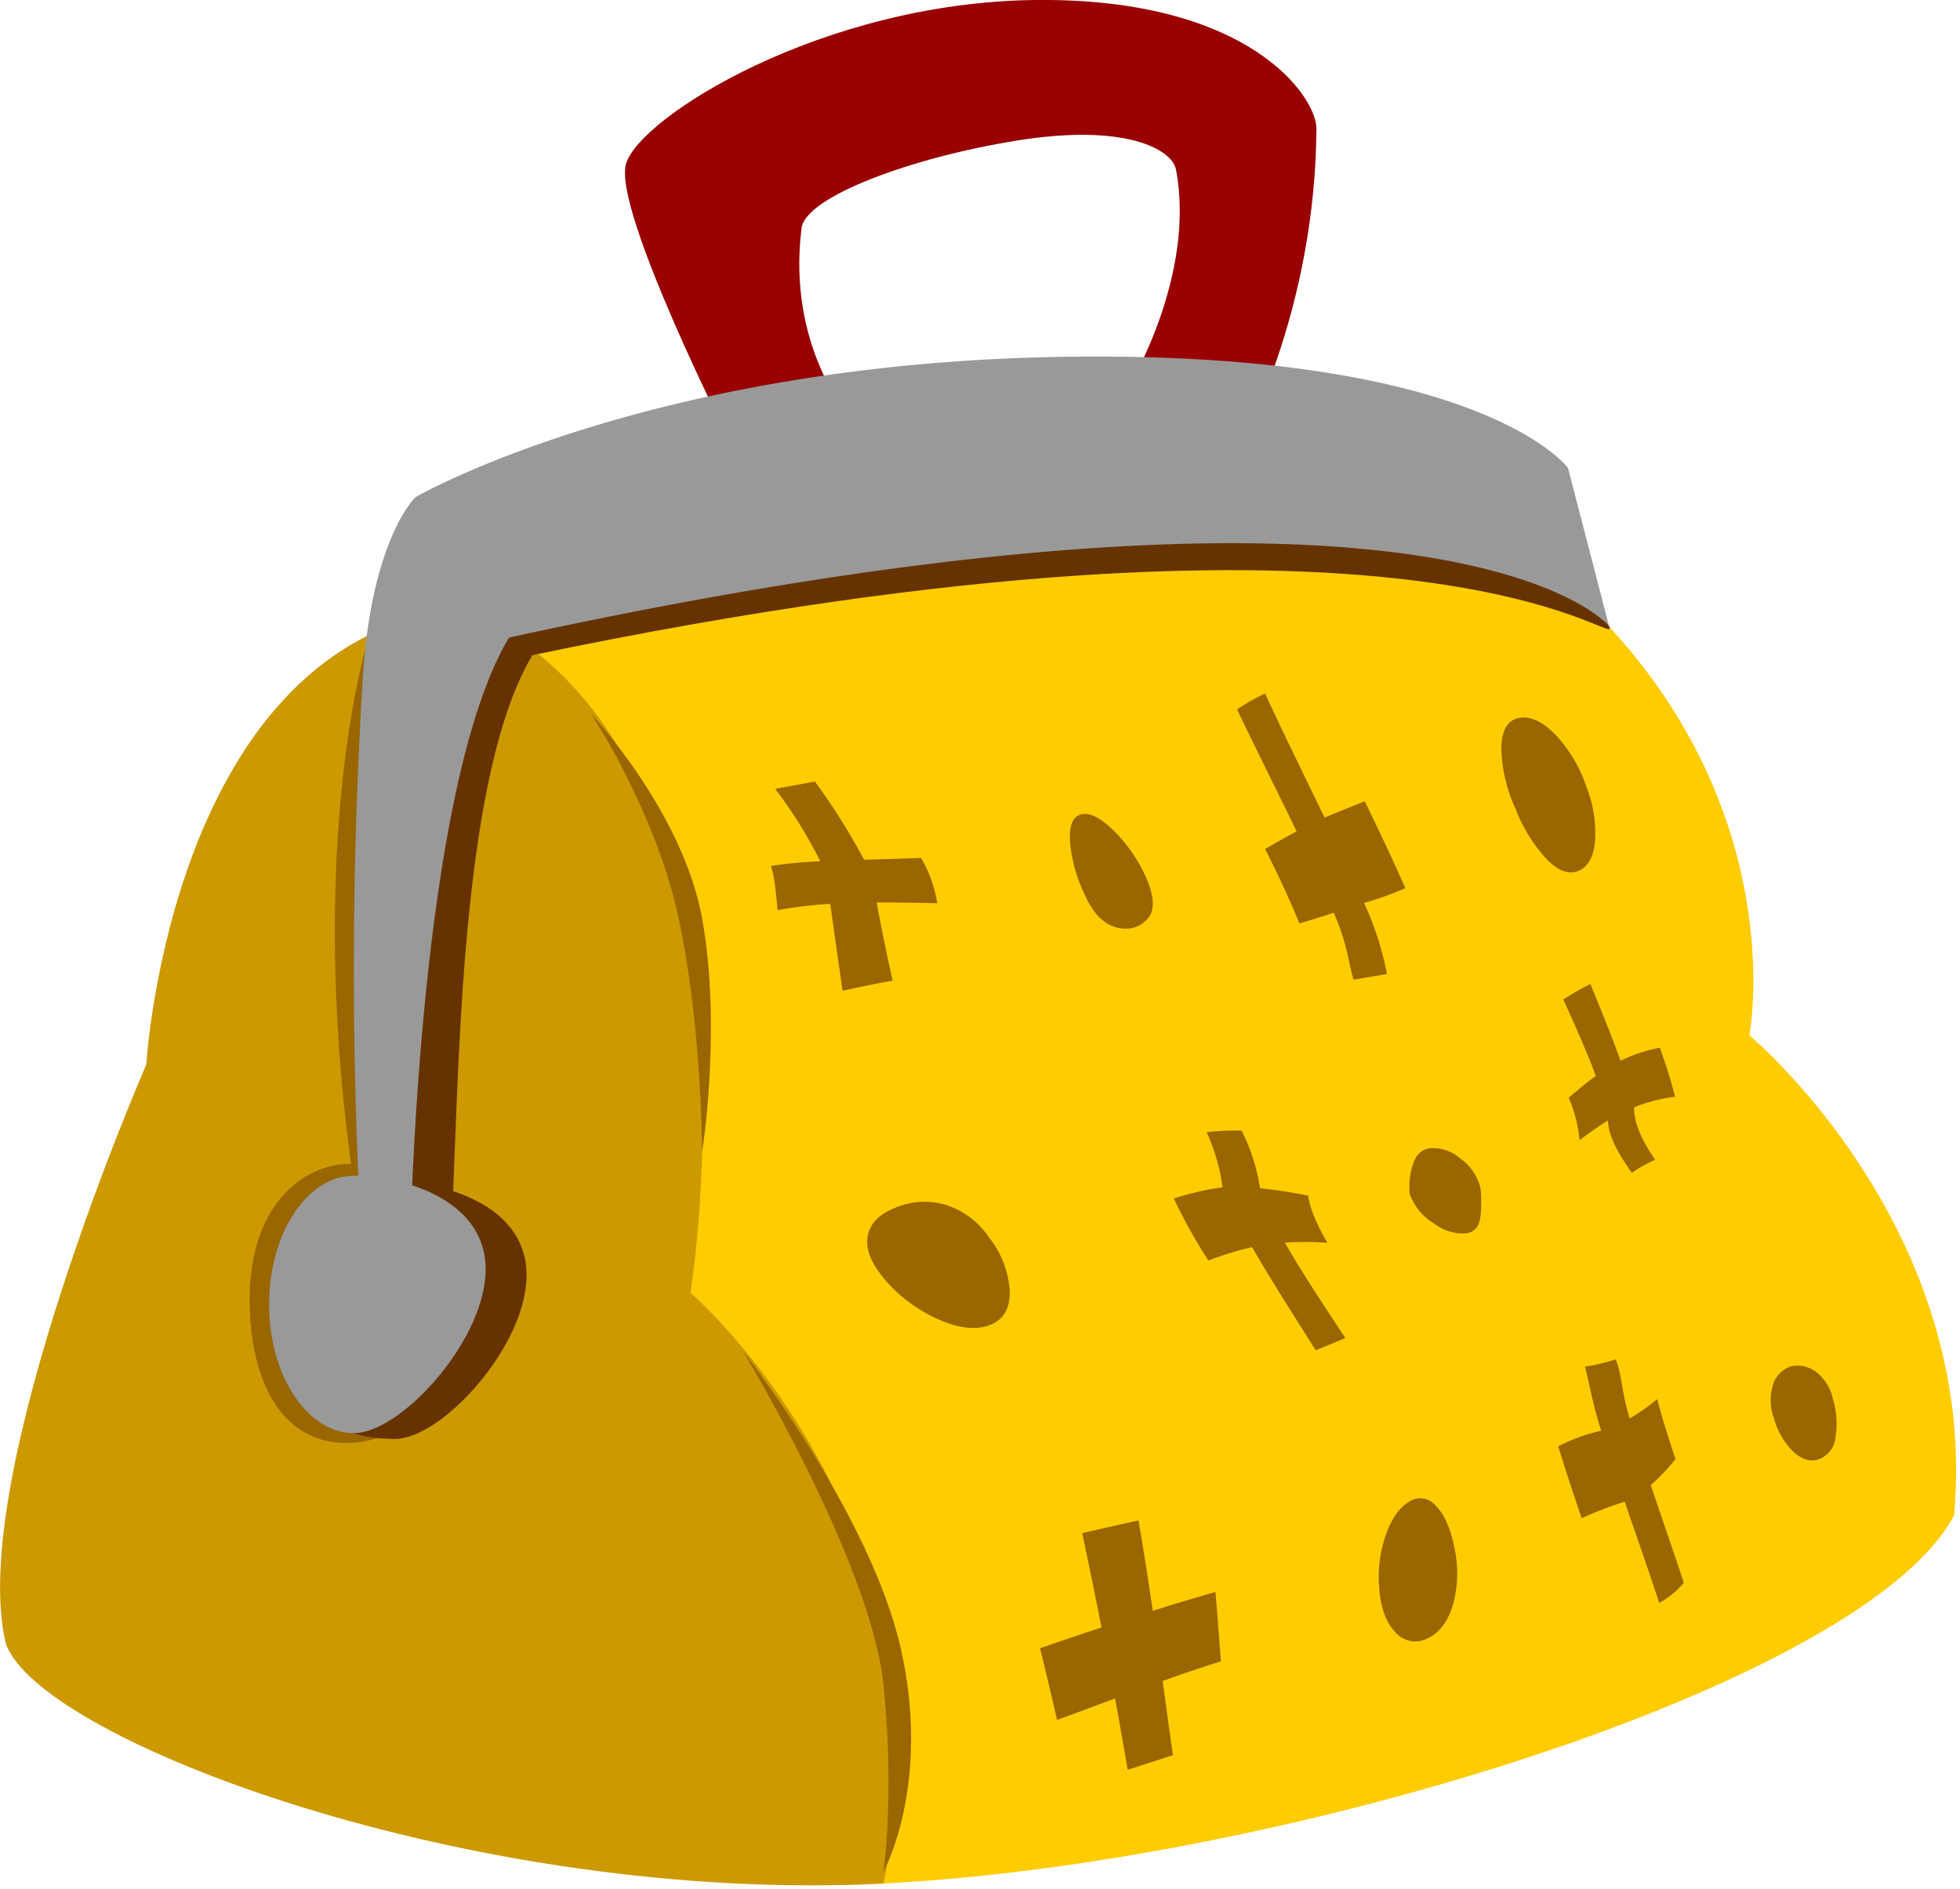 <svg xmlns="http://www.w3.org/2000/svg" width="335" height="323" viewBox="0 0 335 323">
    <path fill="#900" d="M145,71l-20,5s-20.3-40.075-18-48S140.383,0.4,177,0s48.03,16.6,48,22c-0.17,30.25-12,52-12,52l-20-8s11.445-18.987,8-37c-0.66-3.454-8.561-7.931-27-5-18.366,2.919-36.329,9.677-37,15C134.483,58.975,145,71,145,71Z"/>
    <path fill="#fc0" d="M79,104c-5.156,2.582-85.665,226.06,72,218,69.93-3.575,168.375-34.725,183-63,4.387-49.237-35-82-35-82s7.586-39.387-28-74C225.664,78.138,91.675,100.1,79,104Z"/>
    <path fill="#c90" d="M79,104c-49.723,5.362-54,78-54,78S-5.825,252.725,1,281c5.85,16.575,80.07,44.575,150,41,12.734-61.744-33-101-33-101S133.674,127.341,79,104Z"/>
    <path fill="#960" d="M63,109s-10.667,33.333-3,90c-7-.333-19.538,6.39-17,29,2.333,17.333,12.667,20.333,21,18s3-71,3-71Z"/>
    <path fill="#630" d="M91,112c-11.86,19.768-12.472,67.085-13.552,91.639C83.912,205.753,90,210.126,90,218c0,12.15-14.492,28-22.5,28S52,243.15,52,231s7.492-29,15.5-29c0.235,0,.492.015,0.737,0.022C67.481,184.474,70.729,174.358,73,139c1.463-23.887,14-34,14-34s22.621-29.95,94-31,64,8,64,8,26.965,18.335,30.122,25.25C276.4,110.888,243.065,80.31,91,112Z"/>
    <path fill="#999" d="M87,109c-11.86,19.768-15.472,69.085-16.552,93.639C76.912,204.753,83,209.126,83,217c0,12.15-14.492,28-22.5,28S46,235.15,46,223s6.492-22,14.5-22c0.235,0,.492.015,0.737,0.022A820.1,820.1,0,0,1,62,116c1.462-23.888,9-31,9-31s39.621-22.95,111-24,86,19,86,19l7,27S247.87,73.9,87,109Z"/>
    <path fill="#960" d="M151,320c0.008,0.006,1.949-13.2,0-32-2.172-20.952-24-57-24-57s21.8,27.8,27,51S151,320,151,320Z"/>
    <path fill="#960" d="M120,197s-0.01-21.474-4-40-15-35-15-35,15.693,16.735,19,35C123.4,175.773,120,197,120,197Z"/>
    <path fill="#960" d="M144.024,169.375c2.76-.616,5.642-1.2,8.545-1.725-1.128-5.042-2.091-9.806-2.731-13.362,3.421-.018,6.913.053,10.352,0.124a22.4,22.4,0,0,0-2.765-7.754c-3.228.15-6.519,0.231-9.743,0.318a110.151,110.151,0,0,0-8.395-13.361c-2.337.439-4.621,0.847-6.787,1.247a78.406,78.406,0,0,1,7.709,12.379,82.5,82.5,0,0,0-8.457.791c0.741,2.174.787,4.234,1.165,7.566a70.666,70.666,0,0,1,8.987-1.069c0.562,3.957,1.293,9.262,2.12,14.846m38.881-25.261a25.134,25.134,0,0,0,2.148,8.058c1.128,2.612,2.174,4.217,3.507,5.221a6.083,6.083,0,0,0,4.546,1.332,4.85,4.85,0,0,0,3.54-2.384c0.719-1.517.447-3.7-.932-6.694a26.235,26.235,0,0,0-5.636-7.91c-2.257-2.123-4.1-2.947-5.476-2.445-1.391.487-1.9,2.166-1.695,4.824m48.5,23.352c1.765-.294,3.63-0.606,5.648-0.937a52.047,52.047,0,0,0-3.911-12.155,59.781,59.781,0,0,0,7.06-2.529c-1.943-4.432-4.392-9.581-6.936-14.862-2.382.953-4.7,1.874-6.882,2.786-3.46-7.186-7.207-14.765-10.158-21.206a36.259,36.259,0,0,0-4.787,2.7c3.062,6.47,6.813,13.915,10.177,20.866-1.888,1.011-3.649,2.028-5.379,3,2.369,4.762,4.456,9.194,5.834,12.736,1.906-.554,3.842-1.163,5.9-1.824,2.433,5.649,2.4,8.226,3.344,11.329M256.6,127.719a26.133,26.133,0,0,0,2.489,10.665,26.26,26.26,0,0,0,5.517,8.751c2,1.914,3.655,2.375,5.209,1.736,1.541-.656,2.514-2.24,2.8-5a21.555,21.555,0,0,0-1.54-9.549,24.079,24.079,0,0,0-5.252-8.755c-2.195-2.227-4.26-3.178-6.143-2.84s-2.981,1.923-3.082,4.993M148.362,211.051c-0.539,2.3.439,4.806,2.847,7.66a25.64,25.64,0,0,0,8.953,6.742c3.49,1.585,6.436,2,8.87,1.125s3.617-2.8,3.554-5.8a16.33,16.33,0,0,0-3.458-9.118,14.142,14.142,0,0,0-7.42-5.66,12.708,12.708,0,0,0-8.26.311c-2.676.984-4.539,2.447-5.086,4.741m76.514,19.786c1.712-.688,3.395-1.4,5.074-2.081-3.67-5.557-7.5-11.332-10.347-16.321a56.009,56.009,0,0,1,7.269.02c-1.81-3.145-3.049-5.946-3.28-8.05a82.57,82.57,0,0,0-8.227-1.255,32.839,32.839,0,0,0-3.156-9.866,44.644,44.644,0,0,0-5.97.271,33.439,33.439,0,0,1,2.721,9.421,47.421,47.421,0,0,0-8.333,1.918,95.18,95.18,0,0,0,5.9,10.606,52.625,52.625,0,0,1,7.48-2.284c3.115,5.413,7.125,11.662,10.872,17.621m16.592-31.714a12.066,12.066,0,0,0-.514,5.033,9.841,9.841,0,0,0,4.082,4.961,8.154,8.154,0,0,0,5.445,1.744c1.616-.2,2.284-1.182,2.541-2.749a22.964,22.964,0,0,0,.029-4.937,8.632,8.632,0,0,0-3.358-5.043,7.208,7.208,0,0,0-5.235-1.837c-1.6.2-2.467,1.2-2.99,2.828m37.453,1.378a19.715,19.715,0,0,1,3.975-2.208c-2.246-3.285-3.652-6.3-3.608-8.977a26.554,26.554,0,0,1,7.01-1.816,83.466,83.466,0,0,0-2.615-8.379,26.133,26.133,0,0,0-6.715,2.228c-1.432-4.068-3.312-8.636-5.146-13.113a42.912,42.912,0,0,0-4.626,2.642c2.055,4.523,4.093,9.077,5.549,13.057-1.633,1.188-3.121,2.472-4.625,3.73a23.49,23.49,0,0,1,1.85,7.242c1.573-1.146,3.14-2.3,4.846-3.366,0.1,2.661,1.761,5.714,4.105,8.96M192.733,302.554c2.6-.831,5.2-1.681,7.75-2.49-0.465-3.006-1.061-7.54-1.764-12.688,3.414-1.221,6.786-2.371,9.955-3.361-0.291-3.82-.6-7.891-0.927-11.854-3.389.965-7.03,2.062-10.716,3.223-0.813-5.553-1.675-11.027-2.444-15.448-3.2.7-6.448,1.431-9.611,2.167,0.993,4.711,2.172,10.425,3.294,16.122-3.648,1.212-7.2,2.427-10.5,3.551,1.048,4.3,2.056,8.521,2.9,12.252,3.17-1.141,6.51-2.4,9.913-3.669,0.945,5.126,1.7,9.51,2.148,12.195m44.191-40.308a21.859,21.859,0,0,0-1.2,9.121c0.241,3.321,1.1,5.884,2.688,7.585a4.492,4.492,0,0,0,5.493,1.187c2.028-.9,3.575-2.833,4.465-5.909a20.357,20.357,0,0,0,.182-9.8c-0.695-3.388-1.81-5.746-3.277-7.132a3.353,3.353,0,0,0-4.492-.511c-1.585.968-2.857,2.7-3.86,5.461m46.666,11.787a15.007,15.007,0,0,0,4.2-3.446c-1.694-5.211-3.765-11.112-5.643-16.7a33.666,33.666,0,0,0,4.225-4.459c-1.252-3.733-2.365-7.269-3.119-10.23a34.145,34.145,0,0,1-4.708,3.3c-1.451-4.705-1.3-7.439-2.394-10.107a32.61,32.61,0,0,1-5.249,1.253c0.694,2.48,1.185,5.945,2.777,10.938a30.782,30.782,0,0,0-7.345,2.681c1.132,3.723,2.538,7.96,4.007,12.287a59.659,59.659,0,0,1,7.354-2.819c2,5.843,4.17,11.981,5.9,17.305m19.532-37.523a8.9,8.9,0,0,0,.079,5.968,12.731,12.731,0,0,0,3.351,5.722c1.491,1.374,2.9,1.753,4.314,1.26a4.4,4.4,0,0,0,2.851-3.789,14.478,14.478,0,0,0-.451-6.522,7.784,7.784,0,0,0-2.713-4.478,5.187,5.187,0,0,0-4.418-1.1A4.943,4.943,0,0,0,303.1,236.5"/>
</svg>
